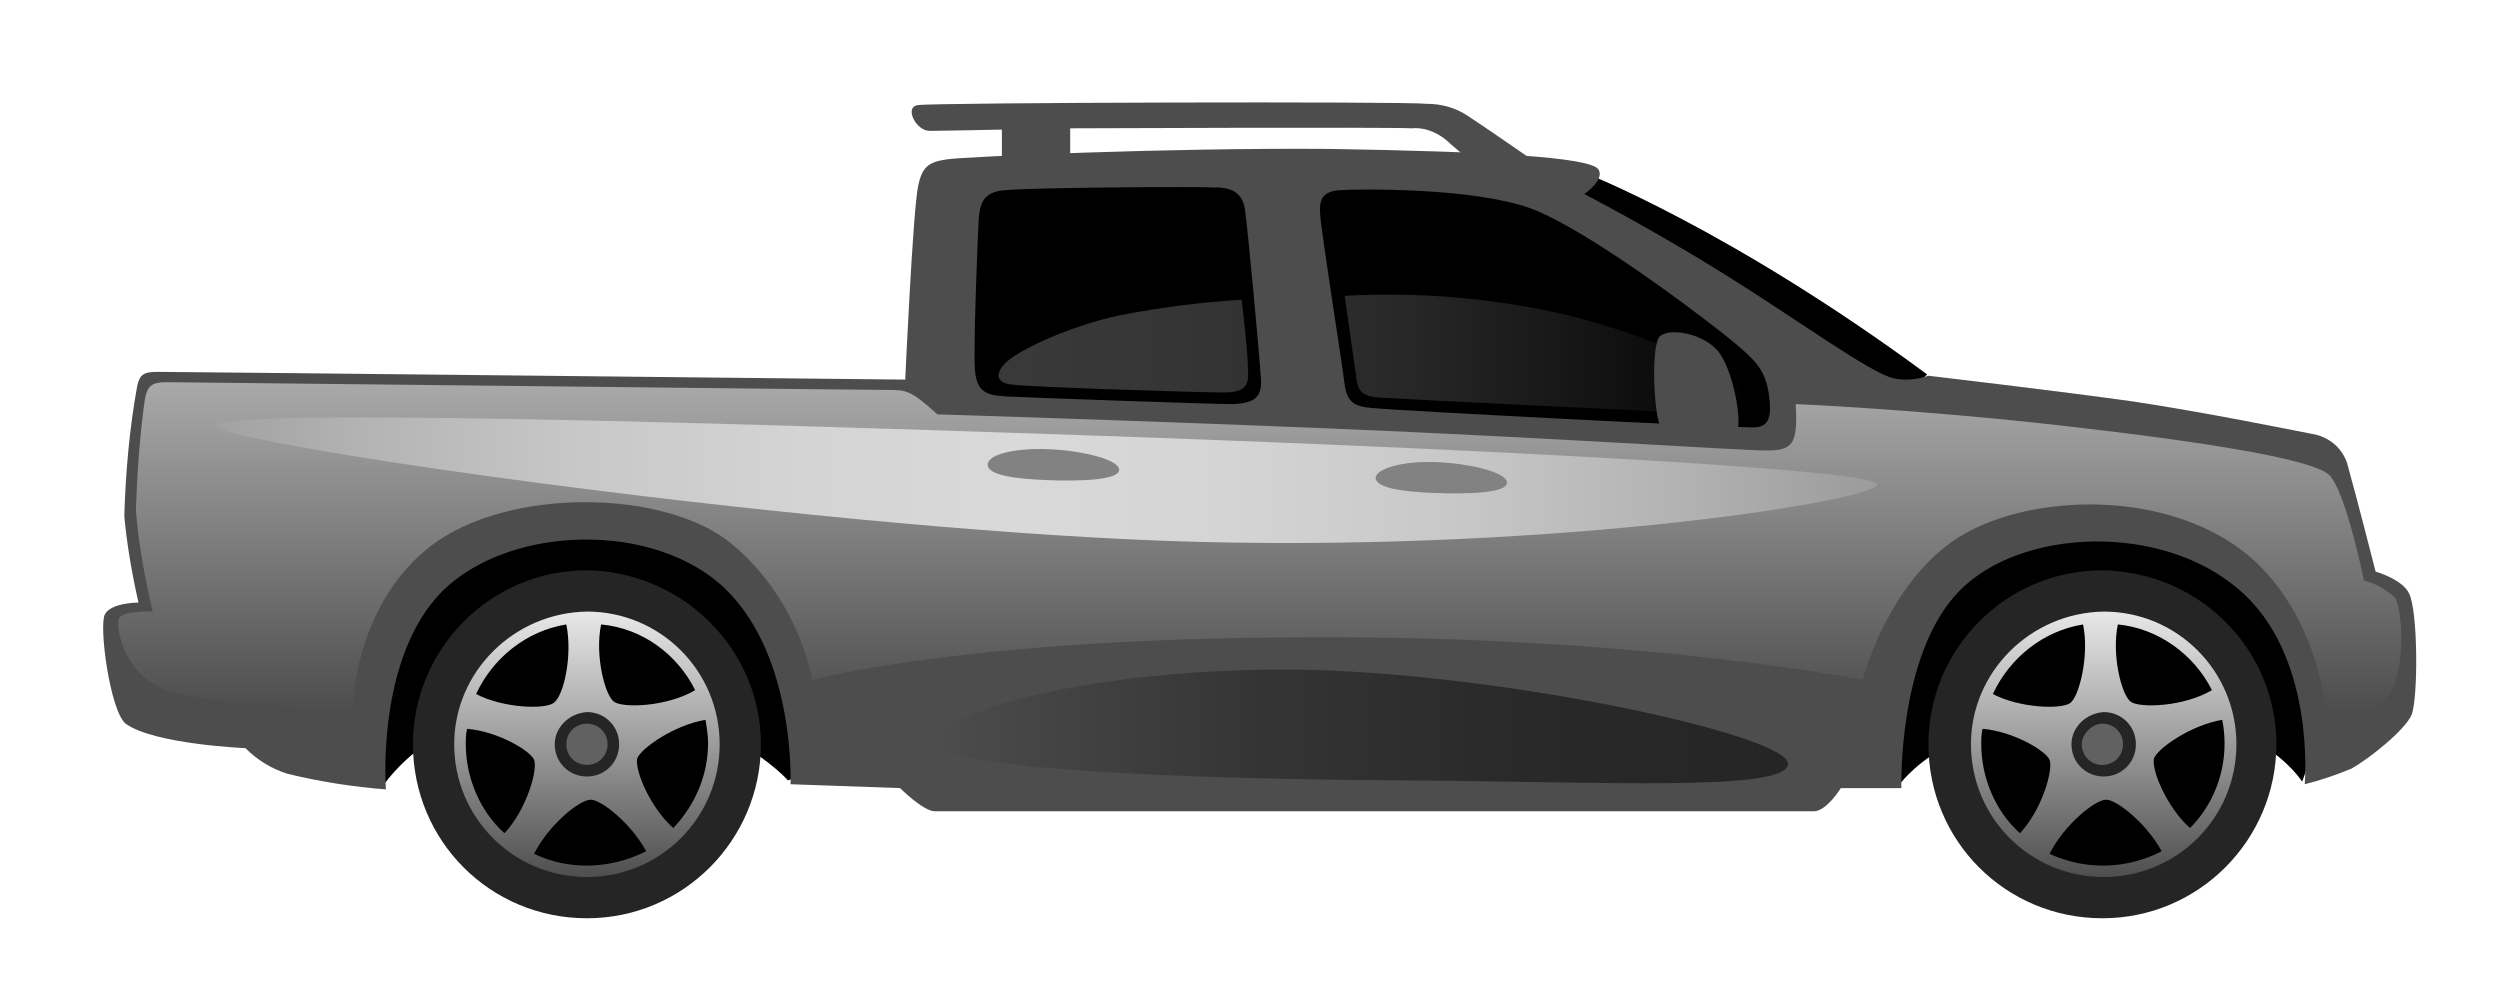 <?xml version="1.0" encoding="utf-8"?>
<!-- Generator: Adobe Illustrator 25.2.1, SVG Export Plug-In . SVG Version: 6.00 Build 0)  -->
<svg version="1.1" id="Layer_1" xmlns="http://www.w3.org/2000/svg" xmlns:xlink="http://www.w3.org/1999/xlink" x="0px" y="0px"
	 viewBox="0 0 194 78" style="enable-background:new 0 0 194 78;" xml:space="preserve">
<style type="text/css">
	.st0{fill:#4D4D4D;}
	.st1{fill:url(#SVGID_1_);}
	.st2{fill:url(#SVGID_2_);}
	.st3{fill:url(#SVGID_3_);}
	.st4{fill:#828282;}
	.st5{fill:url(#SVGID_4_);}
	.st6{fill:url(#SVGID_5_);}
	.st7{fill:#252525;}
	.st8{fill:url(#SVGID_6_);}
	.st9{fill:#616161;}
	.st10{fill:url(#SVGID_7_);}
</style>
<g transform="translate(2588.446 -33.543)">
	<path class="st0" d="M-2467.6,47.3c0,0-5.3-3.7-7-4.8c-0.9-0.6-2-0.9-3.1-0.9c-1.7-0.2-38.5-0.1-39.5,0.1c-1.1,0.1-0.2,2,0.9,2
		c0.7,0,5.6-0.1,5.6-0.1v3.2h5.3v-3.3c0,0,24.6-0.1,26.5,0c1.1-0.1,2.2,0.4,3,1.2c1.4,1.2,2.9,2.5,2.9,2.5L-2467.6,47.3z"/>
	<path d="M-2409.8,94.2c0,0-3.7-6.1-15.6-5.7c-12,0.4-15.7,6-15.7,6s-22.4-6.2-44.3-7c-21.6-0.7-41.9,6.6-41.9,6.6
		s-5.2-5.9-16.1-6.2c-10.9-0.3-15.3,6.6-15.3,6.6s-4.6-12.8,8.7-20.8c10-6,106.9-11.4,130-1.8C-2403.5,78.8-2409.8,94.2-2409.8,94.2
		z"/>
	<path d="M-2438.9,62.6c-15.3-11.3-26.7-15.7-26.7-15.7s-8.2,12.1,2.9,20.5C-2451.5,75.8-2438.9,62.6-2438.9,62.6z"/>
	<path class="st0" d="M-2580.3,81.2c0.5-0.9,2.6-0.9,2.6-0.9c-0.5-2.2-0.9-4.5-1.1-6.7c0.1-3.4,0.4-6.8,1-10.1
		c0.2-0.9,0.5-1.1,1.6-1.1c1.9,0,58,0.6,58,0.6s0.6-13.2,1-15c0.3-1.5,0.8-1.9,2.3-2.1s16.9-0.9,29.7-0.8
		c11.9,0.2,20.2,0.6,20.8,1.6c0.5,0.8-1.1,1.9-1.1,1.9s5.4,2.8,11,6.3c5.6,3.5,11.2,7.6,13,8c0.9,0.2,1.8,0.1,2.7-0.2
		c0,0,10.2,1.2,15.9,2c5.9,0.9,11.7,2.1,13.8,2.5c1.4,0.2,2.6,1.2,2.9,2.7c0.6,2.1,2.1,8,2.1,8s2.1,0.6,2.6,1.7
		c0.7,1.4,0.7,8.1,0.2,9.4c-0.5,1.2-3.4,3.5-4.7,4.2c-1.2,0.5-2.4,0.9-3.6,1.2c0,0,0.9-10-5.1-15.1c-6-5.2-16.9-4.8-21.7,0.1
		s-4.5,15.3-4.5,15.3h-4.7c0,0-1.1,1.8-2.1,1.8h-68.2c-0.9,0-2.7-1.8-2.7-1.8l-8.5-0.3c0,0,0.4-9.8-5-15.1s-16.7-5.1-22,0.1
		c-5.2,5.2-4.4,15.4-4.4,15.4c-2.6-0.2-5.1-0.6-7.6-1.2c-1.3-0.4-2.4-1.1-3.3-2c0,0-7.1-0.3-9.3-1.9
		C-2579.9,88.7-2580.8,82.1-2580.3,81.2z"/>
	
		<linearGradient id="SVGID_1_" gradientUnits="userSpaceOnUse" x1="-3444.265" y1="607.081" x2="-3444.265" y2="606.102" gradientTransform="matrix(177.091 0 0 -26.359 607457.438 16065.045)">
		<stop  offset="0" style="stop-color:#AAAAAA"/>
		<stop  offset="1" style="stop-color:#4D4D4D"/>
	</linearGradient>
	<path class="st1" d="M-2402.6,79.9c-0.7-0.6-1.5-1.1-2.4-1.3c0,0-1.4-6.9-2.7-8.2c-1.3-1.2-9.1-2.5-20.5-3.8s-20.9-1.7-20.9-1.7
		c0.2,3.2-0.3,3.6-2.3,3.6c-2.1,0-16.7-1-33.7-1.7c-17-0.7-30.6-1.1-30.6-1.1c-2.1-1.9-2.4-1.9-4-1.9s-54.7-0.6-55.8-0.6
		c-1.2,0-1.5,0.3-1.7,1.3c-0.4,2.8-0.6,5.7-0.7,8.6c0.2,2.7,0.7,5.3,1.3,7.9c0,0-2.2-0.1-2.6,0.5c-0.3,0.6,0.3,4.1,3.2,5.4
		c2.9,1.4,14.9,1.7,14.9,1.7s0.1-8.1,6.1-12.7s18.3-4.4,23.4-0.1c3.2,2.7,5.3,6.4,6.2,10.5c0,0,11.6-3.2,37.8-3.3
		c26.2-0.2,43.7,3.3,43.7,3.3s1.7-6.7,6.5-10.4c4.8-3.8,15.5-4.7,22.3-0.1c6.8,4.6,7.3,13.9,7.3,13.9s3.1-0.3,4.6-2.1
		S-2402,80.8-2402.6,79.9z"/>
	
		<linearGradient id="SVGID_2_" gradientUnits="userSpaceOnUse" x1="-3443.013" y1="580.327" x2="-3442.013" y2="580.327" gradientTransform="matrix(128.861 0 0 -9.78 441099.438 5746.579)">
		<stop  offset="0" style="stop-color:#9D9D9D"/>
		<stop  offset="0.109" style="stop-color:#B3B3B3"/>
		<stop  offset="0.242" style="stop-color:#C8C8C8"/>
		<stop  offset="0.373" style="stop-color:#D4D4D4"/>
		<stop  offset="0.5" style="stop-color:#D9D9D9"/>
		<stop  offset="0.627" style="stop-color:#D4D4D4"/>
		<stop  offset="0.758" style="stop-color:#C8C8C8"/>
		<stop  offset="0.891" style="stop-color:#B3B3B3"/>
		<stop  offset="1" style="stop-color:#9D9D9D"/>
	</linearGradient>
	<path class="st2" d="M-2571.6,66.6c0,1.4,48.1,8.3,76.4,9s52.9-3.3,52.4-4.5s-32.9-2.8-62-3.8S-2571.6,65.2-2571.6,66.6z"/>
	
		<linearGradient id="SVGID_3_" gradientUnits="userSpaceOnUse" x1="-3436.894" y1="575.821" x2="-3435.894" y2="575.821" gradientTransform="matrix(66.043 0 0 -8.827 224467 5172.628)">
		<stop  offset="0" style="stop-color:#4D4D4D"/>
		<stop  offset="3.600000e-02" style="stop-color:#4A4A4A"/>
		<stop  offset="0.364" style="stop-color:#353535"/>
		<stop  offset="0.688" style="stop-color:#292929"/>
		<stop  offset="1" style="stop-color:#252525"/>
	</linearGradient>
	<path class="st3" d="M-2515.8,91.1c0,2.2,19.9,2.9,36,3c16.1,0.1,30.1,0.9,30.1-1.3c0-2.2-22.2-7.1-38.3-7.3
		C-2504.1,85.4-2515.8,88.9-2515.8,91.1z"/>
	<path class="st4" d="M-2481.7,70.6c0,0.8,2,1.1,4.6,1.2s5.6,0,5.6-0.8s-2.9-1.5-5.5-1.6S-2481.6,69.9-2481.7,70.6z"/>
	<path class="st4" d="M-2511.8,69.6c0,0.8,2,1.1,4.6,1.2s5.6,0,5.6-0.8c0-0.8-2.9-1.5-5.5-1.6S-2511.8,68.8-2511.8,69.6z"/>
	<path d="M-2452.7,66.7c-2.2,0-27.5-1.3-29.3-1.5c-1.4-0.1-1.9-0.5-2.1-1.8c-0.2-1.7-1.8-11.7-1.9-13.2c-0.1-1.2,0.2-1.8,1.5-1.9
		c1.7-0.1,10.3-0.2,14.8,1.4c4.6,1.7,14,8.9,15.8,10.4s2.4,2.2,2.7,3.9C-2450.9,66.1-2451.2,66.8-2452.7,66.7z"/>
	
		<linearGradient id="SVGID_4_" gradientUnits="userSpaceOnUse" x1="-3423.835" y1="578.001" x2="-3421.991" y2="578.001" gradientTransform="matrix(31.338 0 0 -9.264 104786.109 5415.593)">
		<stop  offset="0" style="stop-color:#393939"/>
		<stop  offset="0.26" style="stop-color:#343434"/>
		<stop  offset="0.53" style="stop-color:#282828"/>
		<stop  offset="0.803" style="stop-color:#131313"/>
		<stop  offset="1" style="stop-color:#000000"/>
	</linearGradient>
	<path class="st5" d="M-2454,65.7c-1.9,0-25.8-1.2-27.4-1.3c-1.2-0.1-1.7-0.4-1.8-1.6c-0.2-1.4-0.9-6.3-0.9-6.3
		c5.2-0.3,10.4,0.1,15.5,1.1c7.3,1.5,13.7,4.6,15.2,6C-2452.3,64.8-2452.7,65.7-2454,65.7z"/>
	<path d="M-2491.8,50.1c0.2,1.4,1.1,11.1,1.2,12.8c0.1,1.5-0.5,1.9-2.1,2c-1.9,0-15.8-0.5-17.8-0.6c-1.6-0.1-2.2-0.5-2.3-2.2
		c-0.1-1.8,0.2-9.8,0.3-11.5c0.1-1.6,0.6-2.2,2.1-2.3c1.9-0.2,14.8-0.3,16.6-0.2C-2492.5,48.2-2491.9,48.8-2491.8,50.1z"/>
	
		<linearGradient id="SVGID_5_" gradientUnits="userSpaceOnUse" x1="-3406.529" y1="565.305" x2="-3403.539" y2="565.305" gradientTransform="matrix(19.325 0 0 -7.191 63321.629 4125.435)">
		<stop  offset="0" style="stop-color:#393939"/>
		<stop  offset="0.26" style="stop-color:#343434"/>
		<stop  offset="0.53" style="stop-color:#282828"/>
		<stop  offset="0.803" style="stop-color:#131313"/>
		<stop  offset="1" style="stop-color:#000000"/>
	</linearGradient>
	<path class="st6" d="M-2492.1,56.8c0,0,0.5,3.9,0.5,5.5c0.1,1.3-0.4,1.7-1.9,1.7c-1.7,0-14.6-0.4-16.3-0.6c-1.5-0.1-1.4-1-0.5-1.8
		c1.1-1,5-2.8,8.8-3.6C-2498.4,57.4-2495.3,57-2492.1,56.8z"/>
	<path class="st0" d="M-2459.5,66.8c0.6,0.6,5.2,0.9,5.8,0.3c0.5-0.5-0.2-5.1-1.6-6.5c-1.2-1.2-3.5-1.6-4.3-1
		S-2460.1,66.2-2459.5,66.8z"/>
	<path class="st7" d="M-2411.8,91.3c0,7.4-6,13.5-13.5,13.5s-13.5-6-13.5-13.5c0-7.4,6-13.5,13.5-13.5
		C-2417.8,77.9-2411.8,83.9-2411.8,91.3C-2411.8,91.3-2411.8,91.3-2411.8,91.3z"/>
	<path d="M-2415.4,91.3c0,5.4-4.4,9.8-9.8,9.8c-5.4,0-9.8-4.4-9.8-9.8s4.4-9.8,9.8-9.8l0,0C-2419.8,81.5-2415.4,85.9-2415.4,91.3
		C-2415.4,91.3-2415.4,91.3-2415.4,91.3z"/>
	
		<linearGradient id="SVGID_6_" gradientUnits="userSpaceOnUse" x1="-3408.554" y1="602.657" x2="-3408.554" y2="601.655" gradientTransform="matrix(20.524 0 0 -20.524 67531.93 12450.143)">
		<stop  offset="0" style="stop-color:#E6E6E6"/>
		<stop  offset="1" style="stop-color:#4D4D4D"/>
	</linearGradient>
	<path class="st8" d="M-2435.5,91.3c0,5.7,4.6,10.3,10.3,10.3c5.7,0,10.3-4.6,10.3-10.3c0-5.7-4.6-10.3-10.3-10.3c0,0,0,0,0,0
		C-2430.9,81.1-2435.5,85.7-2435.5,91.3z M-2427.8,88.1c-0.7,0.5-3.9,0.4-6-0.7c1.3-2.8,3.9-4.9,7-5.4
		C-2426.3,84.4-2427.1,87.6-2427.8,88.1L-2427.8,88.1z M-2416.8,87.1c-2.2,1.3-5.6,1.4-6.3,0.9c-0.7-0.5-1.5-3.6-1-6
		C-2421,82.3-2418.2,84.3-2416.8,87.1L-2416.8,87.1z M-2421.3,92.4c0.3-0.8,2.9-2.6,5.3-3c0.6,3-0.3,6.2-2.5,8.4
		C-2420.3,96.2-2421.5,93.3-2421.3,92.4L-2421.3,92.4z M-2429.4,99.8c1.1-2.2,3.5-4.2,4.4-4.2c0.8,0,3.1,1.8,4.3,4
		C-2423.4,101-2426.6,101.1-2429.4,99.8z M-2434.7,91.3c0-0.4,0-0.8,0.1-1.2c2.4,0.2,4.9,1.7,5.2,2.4c0.3,0.8-0.6,3.9-2.3,5.7
		C-2433.6,96.5-2434.7,93.9-2434.7,91.3L-2434.7,91.3z"/>
	<path class="st7" d="M-2427.7,91.3c0,1.4,1.1,2.5,2.5,2.5c1.4,0,2.5-1.1,2.5-2.5s-1.1-2.5-2.5-2.5c0,0,0,0,0,0
		C-2426.6,88.9-2427.7,90-2427.7,91.3C-2427.7,91.3-2427.7,91.3-2427.7,91.3z"/>
	<path class="st9" d="M-2426.9,91.3c0,0.9,0.7,1.6,1.6,1.6c0.9,0,1.6-0.7,1.6-1.6c0-0.9-0.7-1.6-1.6-1.6
		C-2426.1,89.7-2426.9,90.5-2426.9,91.3C-2426.9,91.3-2426.9,91.3-2426.9,91.3z"/>
	<path class="st7" d="M-2529.4,91.3c0,7.4-6,13.5-13.5,13.5s-13.5-6-13.5-13.5c0-7.4,6-13.5,13.5-13.5
		C-2535.5,77.9-2529.4,83.9-2529.4,91.3C-2529.4,91.3-2529.4,91.3-2529.4,91.3z"/>
	<path d="M-2533.1,91.3c0,5.4-4.4,9.8-9.8,9.8c-5.4,0-9.8-4.4-9.8-9.8c0-5.4,4.4-9.8,9.8-9.8C-2537.5,81.5-2533.1,85.9-2533.1,91.3
		C-2533.1,91.3-2533.1,91.3-2533.1,91.3z"/>
	
		<linearGradient id="SVGID_7_" gradientUnits="userSpaceOnUse" x1="-3408.55" y1="602.655" x2="-3408.55" y2="601.653" gradientTransform="matrix(20.522 0 0 -20.522 67407.367 12448.907)">
		<stop  offset="0" style="stop-color:#E6E6E6"/>
		<stop  offset="1" style="stop-color:#4D4D4D"/>
	</linearGradient>
	<path class="st10" d="M-2553.2,91.3c0,5.7,4.6,10.3,10.3,10.3s10.3-4.6,10.3-10.3s-4.6-10.3-10.3-10.3c0,0,0,0,0,0
		C-2548.6,81.1-2553.2,85.7-2553.2,91.3z M-2545.5,88.1c-0.7,0.5-3.9,0.4-6-0.7c1.3-2.8,3.9-4.9,7-5.4
		C-2544,84.4-2544.7,87.6-2545.5,88.1L-2545.5,88.1z M-2534.5,87.1c-2.2,1.3-5.6,1.4-6.3,0.9c-0.7-0.5-1.5-3.6-1-6
		C-2538.6,82.3-2535.9,84.3-2534.5,87.1z M-2539,92.4c0.3-0.8,2.9-2.6,5.3-3c0.1,0.6,0.2,1.2,0.2,1.8c0,2.5-1,4.8-2.7,6.6
		C-2538,96.2-2539.2,93.3-2539,92.4L-2539,92.4z M-2547,99.8c1.1-2.2,3.5-4.2,4.4-4.2c0.8,0,3.1,1.8,4.3,4
		C-2541.1,101-2544.3,101.1-2547,99.8z M-2552.3,91.3c0-0.4,0-0.8,0.1-1.2c2.4,0.2,4.9,1.7,5.2,2.4c0.3,0.8-0.6,3.9-2.3,5.7
		C-2551.2,96.5-2552.3,93.9-2552.3,91.3z"/>
	<path class="st7" d="M-2545.4,91.3c0,1.4,1.1,2.5,2.5,2.5c1.4,0,2.5-1.1,2.5-2.5s-1.1-2.5-2.5-2.5c0,0,0,0,0,0
		C-2544.3,88.9-2545.4,90-2545.4,91.3C-2545.4,91.3-2545.4,91.3-2545.4,91.3z"/>
	<path class="st9" d="M-2544.5,91.3c0,0.9,0.7,1.6,1.6,1.6s1.6-0.7,1.6-1.6c0-0.9-0.7-1.6-1.6-1.6l0,0
		C-2543.8,89.7-2544.5,90.4-2544.5,91.3C-2544.5,91.3-2544.5,91.3-2544.5,91.3z"/>
</g>
</svg>
